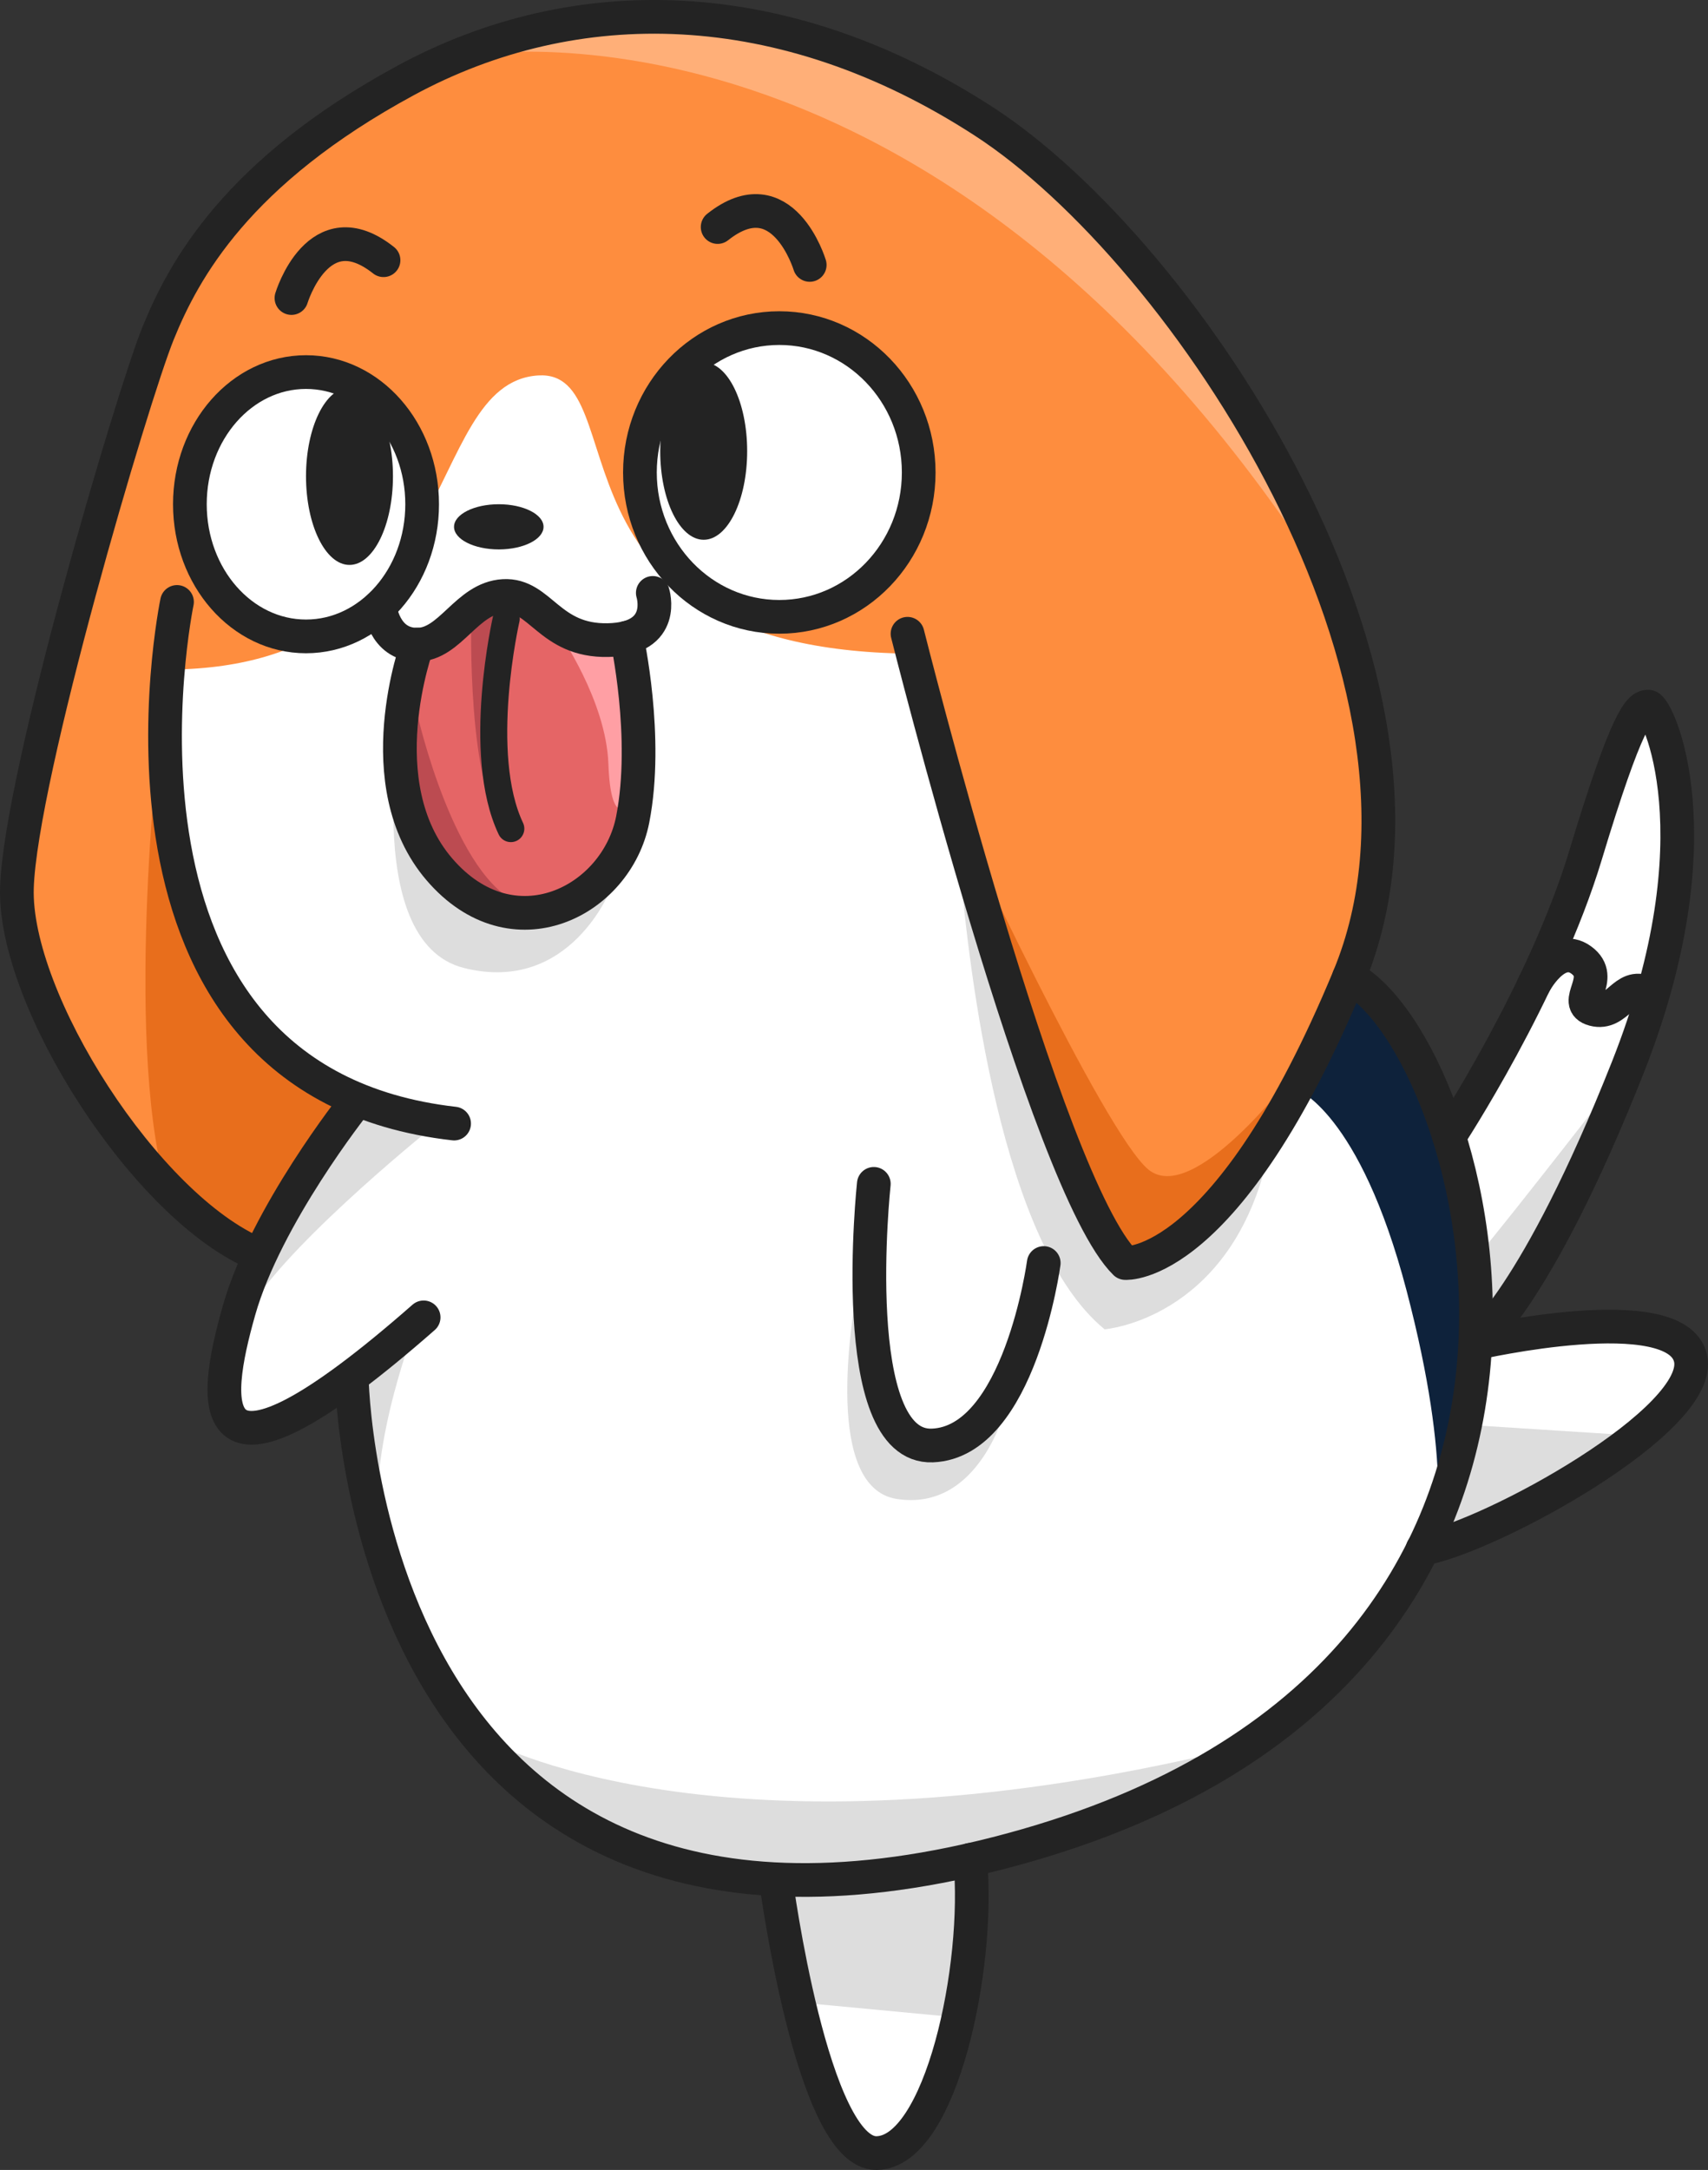<svg id="Layer_1" data-name="Layer 1" xmlns="http://www.w3.org/2000/svg" viewBox="0 0 253.4 321.81"><rect x="0" y="0" width="253.4" height="321.81" fill="#333333" stroke="none"/><defs><style>.cls-1,.cls-11{fill:#fff;}.cls-2{fill:#fe8d3e;}.cls-3{fill:#0e223b;}.cls-4{fill:#e56566;}.cls-5{fill:#ffaf78;}.cls-6{fill:#e86e1c;}.cls-7{fill:#ddd;}.cls-8{fill:#ff9fa4;}.cls-9{fill:#bc4b51;}.cls-10,.cls-13{fill:none;}.cls-10,.cls-11,.cls-13{stroke:#232323;stroke-linecap:round;stroke-linejoin:round;}.cls-10,.cls-11{stroke-width:5px;}.cls-12{fill:#232323;}.cls-13{stroke-width:4px;}</style></defs><title>doggo_happy</title><path class="cls-1" d="M119.52,174l1.27,35.36L123,241.58l8.17,13.62.74,11.23-3.64,17,1.54,7.22,5,.7,6.88-4.4,5.78-4.14-.92,10.23,5.21,20,15.38,26.68,16.77,12.47L201,358.44l8.17.48,3,16,6.66,19.74,4.24,3.41H227l3.79-4.12,5-13.13,2.44-11,1.06-12.63,2.68-1.75,20.72-8L280,338l13.18-11.31,9.32-12.35,6.08-5.83,18.15-8.69L340.1,290l4.89-7.58-1.9-3.87L333.87,277l-15.4,1.37-2-.94,0-3.38,2.23-2.07,6.29-12.17,6.23-9.32,3.77-11.2,3.47-9.6,3-11.93,1.31-11.39s-.28-9.21-.32-9.59S341,189.3,341,189.3L338.13,187l-2.84,1.88-7.43,22L322,224.93,314.51,241l-3.36,3.89-2.7,1.35-7.52-4.18-3.08-7.57-8.66-1-30.55-25.91L245,180l-14.64-14.3,7.49-24.51-16.34-25.31-52.93-7.71-24.45,29.5L119.52,174" transform="translate(-94.08 -79.63)"/><path class="cls-2" d="M146.83,242.59l-13.59,22-6.4-2-18.47-20-9.47-18.8-2.27-10.44,3.71-18.74,3.86-21.06,5.29-19.14,8.64-26.77,10-16,10.51-10.84,9.61-6.46,22-9.31,16.88-2.8,19.27,1.38,16.21,4.85,13.92,7,9.75,6.72,15.61,15.25L280.2,143,291,165l6.69,24.38.2,21.95-8.11,23.29-10.51,18.13-10.43,11-9,1.8L250,244.94l-5.62-16.28-5.63-18.31-4.84-17-3.38-12.56s-.48-4.21-1.61-4.22c-55.83-.75-40.18-42.19-55-41.26-17.59,1.11-10.73,43.75-55.4,43.62l.94,23.62,4,15.62,4.63,9,10.57,11,5.42,2.6" transform="translate(-94.08 -79.63)"/><path class="cls-3" d="M286.39,241.16s9.38,3.23,16.37,29.87,4.09,36.63,4.09,36.63l6.2-24.25.57-13.15-1.41-14.55-5.49-17-11.49-12.24-8.84,14.67" transform="translate(-94.08 -79.63)"/><polyline class="cls-4" points="60.44 100.77 60.08 116.84 63.31 126.45 66.28 130.69 69.85 132.61 75.79 134.14 81.79 134.14 89.21 130.32 94.42 121.88 95.7 107.65 94.7 99.29 91.94 94.91 84.87 93.92 80.44 90.92 74.52 88.69 70.23 89.27 64.17 92.78 62.19 97.95 61.15 97.89"/><path class="cls-5" d="M161.45,88.11s72.85-15,132.76,83.28l-12.38-27.13-20-26.86L245.7,102.13l-5.62-4.47-10.85-7.53L216.65,86.3l-18.16-3.82-17.38-.35-18.78,5.62h0l-.88.36" transform="translate(-94.08 -79.63)"/><path class="cls-6" d="M236,200.53s21.83,47.13,28.47,52.56,21.19-13.85,21.19-13.85l-17.48,24.9-4.73,1.36-5-2.71-4.11-8.68-5.45-14.23L241.74,215" transform="translate(-94.08 -79.63)"/><path class="cls-6" d="M117.87,187s-5.42,45.78.69,68.25l8.28,7.41L131,263.9l2.6-1.47,2.8-7.57,3.58-5.2,3.66-3.4,1.62-3.49-3.83-5.36-7.22-3L133,233.19l-4.83-6.07-3.31-4.18-5.92-19.83-.76-9.19" transform="translate(-94.08 -79.63)"/><path class="cls-7" d="M236,200.53s.11,2.69.47,7.08c1.36,16.43,6.18,56.67,21.49,69.16,0,0,18.25-1.4,24-24.77L268.8,263.7,259,265.5l-7.29-16.27-9.82-22.74" transform="translate(-94.08 -79.63)"/><path class="cls-7" d="M221.83,267.71s-.15.65-.36,1.79c-1.29,6.79-5,30.67,5.59,32.42,12.39,2,16.22-13.53,16.22-13.53L236,293.14l-3.74,1.76-6.09-3.4-.13-4.64-3-7" transform="translate(-94.08 -79.63)"/><path class="cls-7" d="M158.89,246.26s-20.85,16.6-27.57,27.06l1.36-9.78,4.06-9.15,6.42-6.32,1.52-4h8.6l4.55,1.69" transform="translate(-94.08 -79.63)"/><path class="cls-7" d="M155.4,277.15s-7.57,19.66-4.68,32l-4.5-18.29-.54-6.64,4-3.07" transform="translate(-94.08 -79.63)"/><polyline class="cls-7" points="118.46 296.96 142.94 299.27 144.68 284.2 144.68 274.88 115.11 278.07 118.46 296.96"/><path class="cls-7" d="M312.72,291l23.87,1.53S316.65,306,315.72,306s-9.44,2.11-9.44,2.11l1.08-4.2" transform="translate(-94.08 -79.63)"/><path class="cls-7" d="M335.81,237.4s-18,23.21-22.19,28.1,0,6,0,6l.55,6.29,4-5.27,14.59-26.35,3.08-8.81" transform="translate(-94.08 -79.63)"/><path class="cls-8" d="M177,173.49s7,10,7.34,19.41,2.87,6.25,2.87,6.25l1.61-8.68-.78-8.1-1.39-6.9-5.7-.57" transform="translate(-94.08 -79.63)"/><path class="cls-9" d="M156,185.57s5.51,24.56,15.47,28.2-6-.45-6-.45l-7.66-5.74L155.74,202v-4.93l-.8-7.07.3-4.43" transform="translate(-94.08 -79.63)"/><path class="cls-9" d="M164,171.39s-.7,25.27,5.11,31.66v-3.7l-1.7-14.18-.54-6.82,1.21-5.75,1-4.09-3.32,1.6Z" transform="translate(-94.08 -79.63)"/><path class="cls-7" d="M153.87,184s-6.77,35.24,9.06,39.19,21.85-11.92,21.85-11.92l-12.5,5.33-11.56-6.73-6.85-9.65" transform="translate(-94.08 -79.63)"/><path class="cls-7" d="M165.82,337.44s34.77,19.88,110.69,1.67L266,345.24l-10.22,4.42-9.36,1.88L234.49,355l-17.7,1.91H204.17s-15.49-4.5-16-4.67-8.82-2.49-8.82-2.49l-5.3-3.65" transform="translate(-94.08 -79.63)"/><path class="cls-10" d="M120.34,168.9s-14.81,71,41.11,77.36" transform="translate(-94.08 -79.63)"/><path class="cls-10" d="M228.72,173.62s20.56,81.83,32.3,93.32c0,0,15.06,1.28,33.19-42.38S270,117.07,240.08,97.66,179.32,78,154.3,91.54s-32.94,28.08-36.77,37.53-20.42,65.62-20.94,82.21,19.15,47.49,35.75,54.38" transform="translate(-94.08 -79.63)"/><path class="cls-10" d="M146.64,243.37S133.53,259.88,129.53,274s-6,30.3,27.4,1" transform="translate(-94.08 -79.63)"/><path class="cls-10" d="M294.21,224.56c19.15,9.7,46.64,103.15-50,129.36s-97.95-70.11-97.95-70.11" transform="translate(-94.08 -79.63)"/><path class="cls-10" d="M309.08,248.22s14.11-21.49,20.24-41.79,8-22.08,9.32-22,10.55,19.15-3.07,53.53-22.52,40.86-22.52,40.86,29.8-6.81,31.84,2.25-29.45,26.38-39.75,28.26" transform="translate(-94.08 -79.63)"/><path class="cls-10" d="M209.19,358.44s5.36,40.63,14.94,40.5,15.4-27.74,13.89-43.49" transform="translate(-94.08 -79.63)"/><path class="cls-10" d="M223.72,255.2s-4.23,39.32,8.7,38.8,16.51-27.06,16.51-27.06" transform="translate(-94.08 -79.63)"/><path class="cls-10" d="M137.32,123.83s4-13.27,13.66-5.61" transform="translate(-94.08 -79.63)"/><path class="cls-10" d="M214.21,118.92s-4-13.28-13.66-5.62" transform="translate(-94.08 -79.63)"/><ellipse class="cls-11" cx="45.4" cy="74.78" rx="17.23" ry="19.6"/><ellipse class="cls-11" cx="115.62" cy="70.07" rx="20.68" ry="21.41"/><ellipse class="cls-12" cx="51.85" cy="70.63" rx="6.45" ry="13.15"/><ellipse class="cls-12" cx="104.4" cy="66.9" rx="6.45" ry="13.15"/><path class="cls-10" d="M190.93,167.56s2.18,6.81-6.63,7-10-6.85-15.51-6.54-7.86,7.22-12.83,7.22-5.54-5.66-5.54-5.66" transform="translate(-94.08 -79.63)"/><path class="cls-10" d="M156,175.22s-7.62,20.66,3.27,33.34,26.3,4.76,28.68-7.41-.88-26.94-.88-26.94" transform="translate(-94.08 -79.63)"/><path class="cls-13" d="M169.19,171.39s-4.6,20,.68,31.13" transform="translate(-94.08 -79.63)"/><ellipse class="cls-12" cx="74" cy="78.13" rx="6.64" ry="3.35"/><path class="cls-10" d="M321.67,225.61s3.26-6.33,7-3.61-1.62,6.39,1.87,7.32,4.51-4.08,7.83-2.46" transform="translate(-94.08 -79.63)"/></svg>